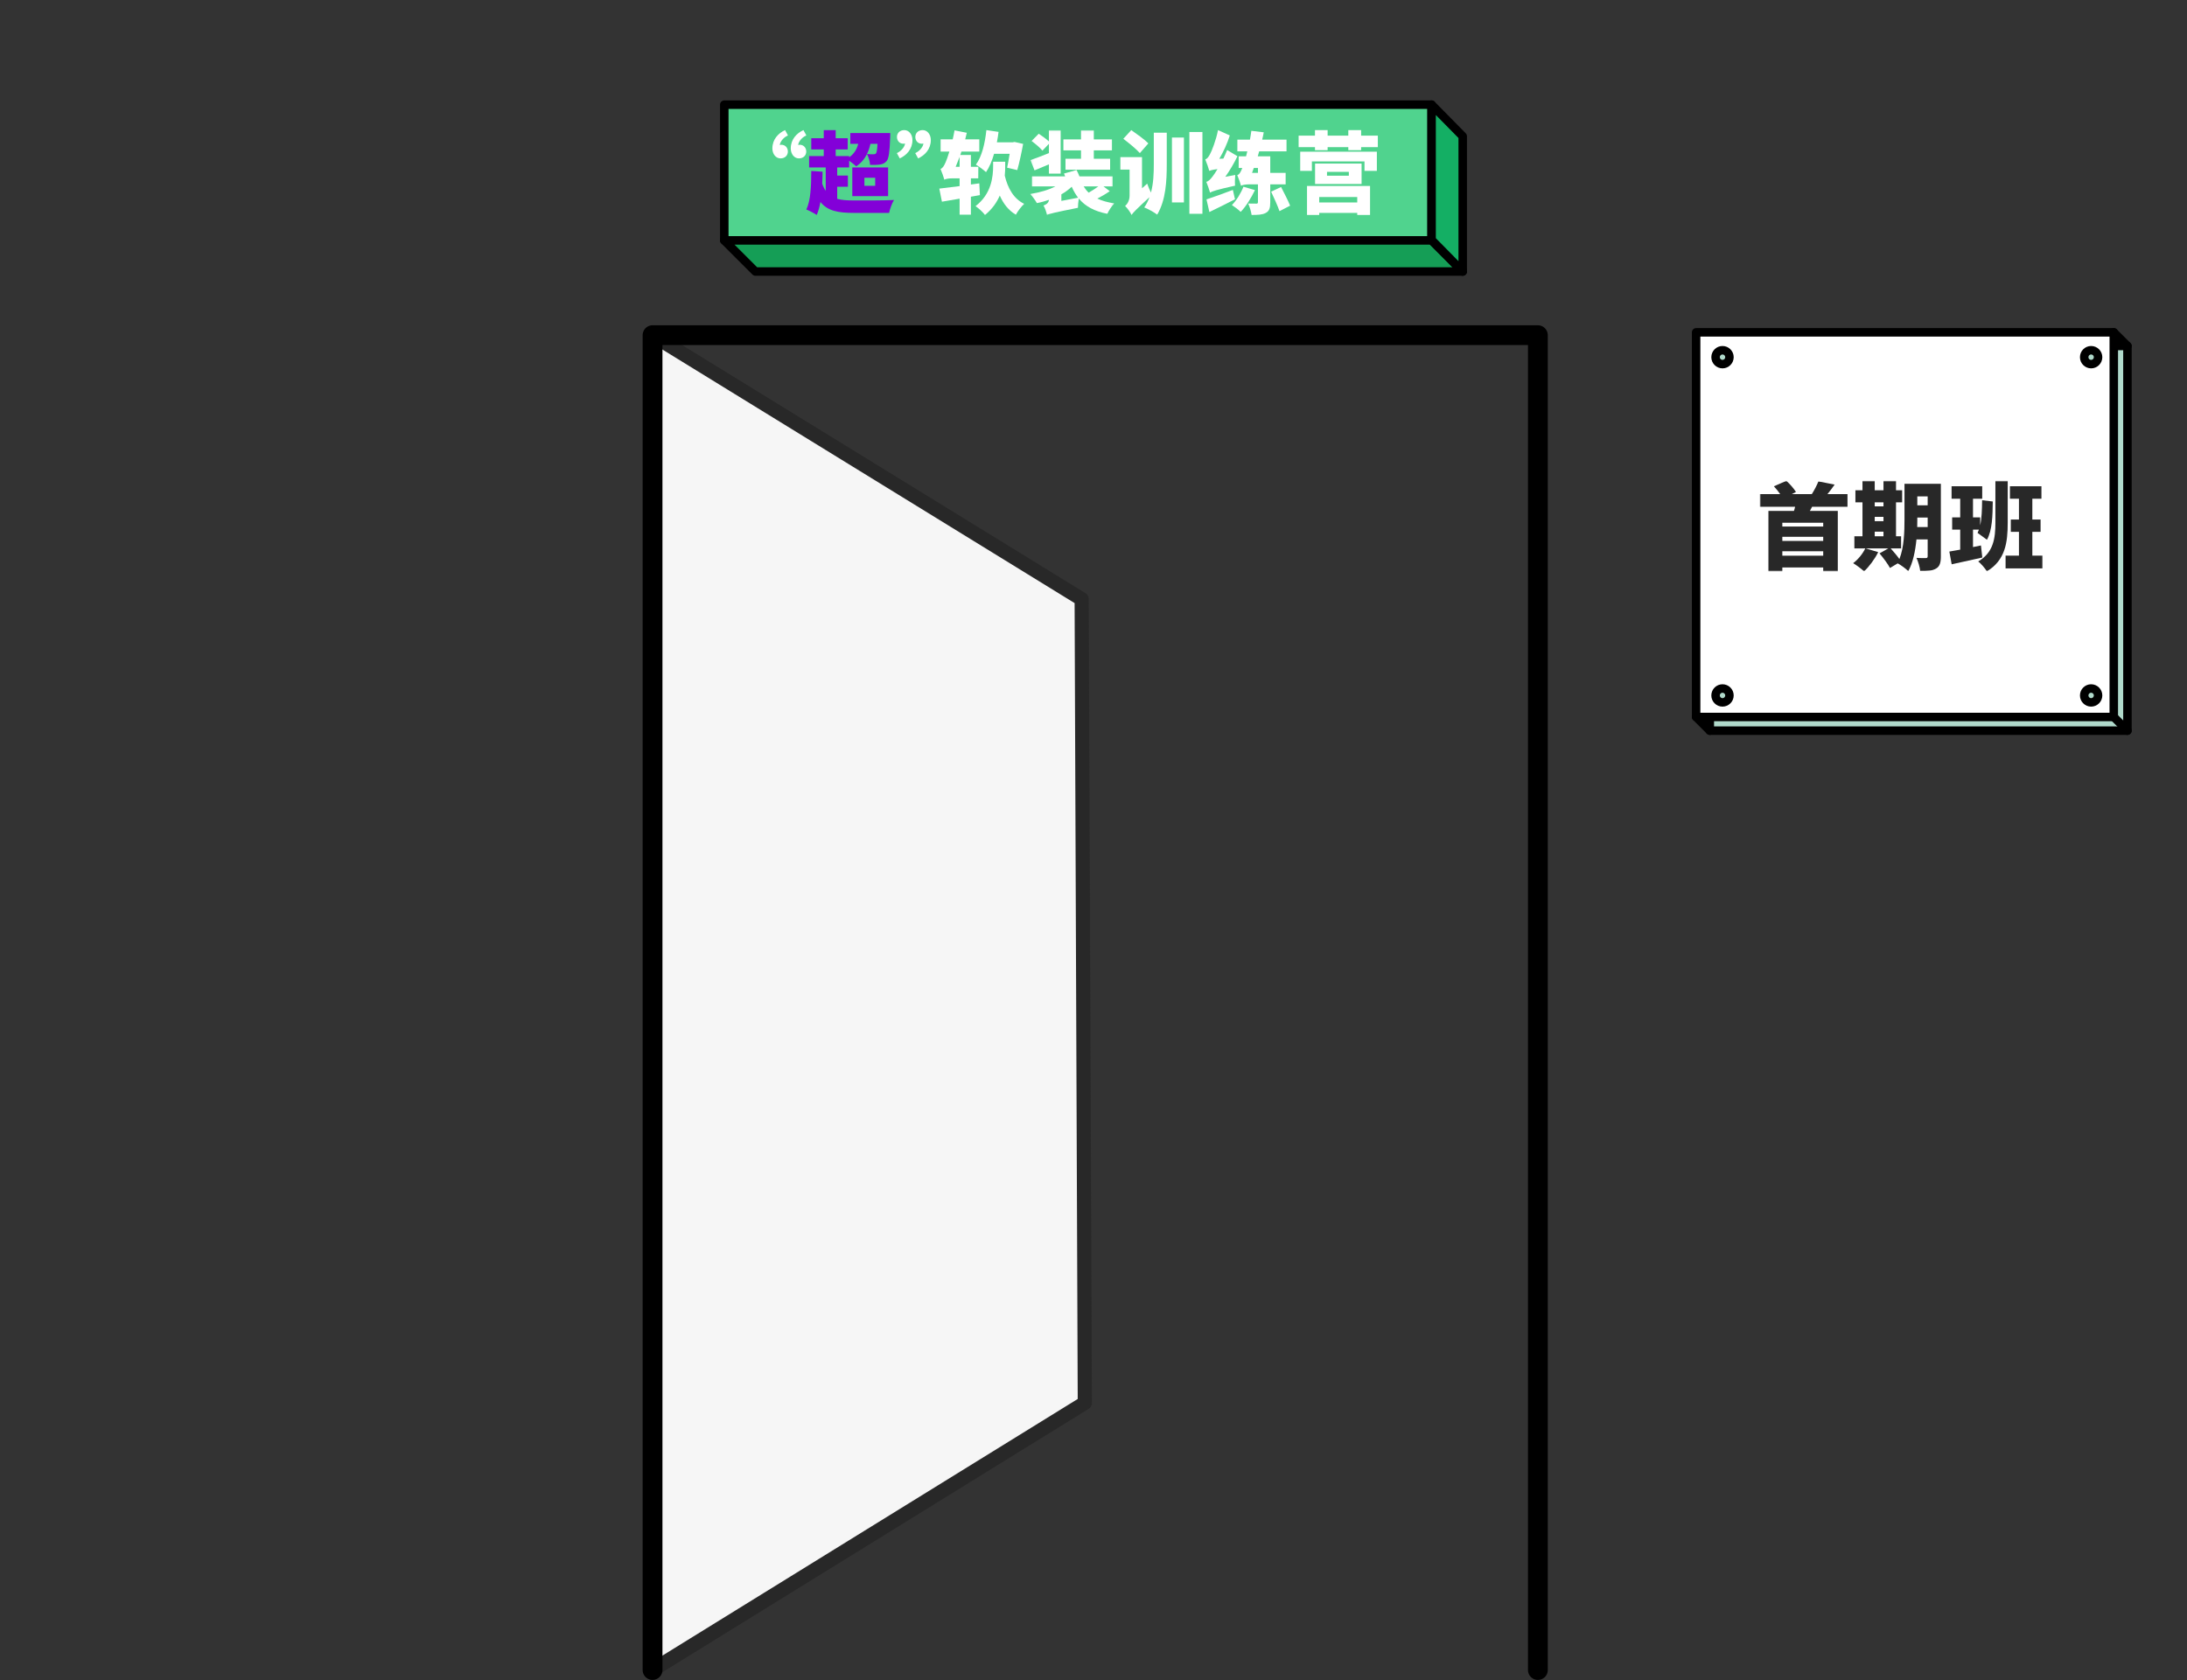 <?xml version="1.0" encoding="UTF-8"?>
<svg width="773px" height="594px" viewBox="0 0 773 594" version="1.1" xmlns="http://www.w3.org/2000/svg" xmlns:xlink="http://www.w3.org/1999/xlink">
    <rect x="0" y="0" width="773" height="594" fill="#333333" stroke="none"/>
    <title>编组 4</title>
    <defs>
        <polygon id="path-1" points="0.107 0.029 29.864 0.029 29.864 30.031 0.107 30.031"></polygon>
        <polygon id="path-3" points="0 0 100 0 100 32 0 32"></polygon>
    </defs>
    <g id="页面-1" stroke="none" stroke-width="1" fill="none" fill-rule="evenodd">
        <g id="首页" transform="translate(-564, -143)">
            <g id="编组-4" transform="translate(564, 143)">
                <polygon id="Fill-3" fill="#F6F6F6" points="230.644 590.442 383.427 496.005 382.319 211.829 230.644 118.499"></polygon>
                <g id="编组" transform="translate(230, 117.942)" stroke-linejoin="round">
                    <polygon id="Stroke-4" stroke="#282828" stroke-width="5" points="0.644 472.5 153.427 378.063 152.319 93.887 0.644 0.557"></polygon>
                    <polyline id="Stroke-6" stroke="#000000" stroke-width="7" stroke-linecap="round" points="313.568 472.5 313.568 0.557 0.644 0.557 0.644 472.5"></polyline>
                </g>
                <g id="编组" transform="translate(599, 117)">
                    <polygon id="Fill-1" fill="#B0DACB" points="5.332 141.325 152.95 141.325 152.95 5.332 5.332 5.332"></polygon>
                    <polygon id="Stroke-2" stroke="#000000" stroke-width="3" stroke-linecap="round" stroke-linejoin="round" points="5.332 141.325 152.95 141.325 152.95 5.332 5.332 5.332"></polygon>
                    <polygon id="Fill-4" fill="#FFFFFF" points="0.5 136.493 148.118 136.493 148.118 0.5 0.5 0.5"></polygon>
                    <polygon id="Stroke-5" stroke="#000000" stroke-width="3" stroke-linecap="round" stroke-linejoin="round" points="0.5 136.493 148.118 136.493 148.118 0.5 0.5 0.5"></polygon>
                    <line x1="148.118" y1="0.5" x2="152.95" y2="5.332" id="Fill-7" fill="#B0DACB"></line>
                    <line x1="148.118" y1="0.5" x2="152.95" y2="5.332" id="Stroke-8" stroke="#000000" stroke-width="3" stroke-linecap="round"></line>
                    <line x1="148.118" y1="136.493" x2="152.95" y2="141.325" id="Fill-10" fill="#B0DACB"></line>
                    <line x1="148.118" y1="136.493" x2="152.95" y2="141.325" id="Stroke-11" stroke="#000000" stroke-width="3" stroke-linecap="round"></line>
                    <line x1="0.5" y1="136.493" x2="5.332" y2="141.325" id="Fill-13" fill="#B0DACB"></line>
                    <g transform="translate(0, 6.825)">
                        <line x1="0.5" y1="129.668" x2="5.332" y2="134.5" id="Stroke-14" stroke="#000000" stroke-width="3" stroke-linecap="round"></line>
                        <path d="M142.569,2.457 C142.569,3.812 141.471,4.91 140.116,4.91 C138.762,4.91 137.664,3.812 137.664,2.457 C137.664,1.102 138.762,0.004 140.116,0.004 C141.471,0.004 142.569,1.102 142.569,2.457" id="Fill-16" fill="#B0DACB"></path>
                        <path d="M142.569,2.457 C142.569,3.812 141.471,4.91 140.116,4.91 C138.762,4.91 137.664,3.812 137.664,2.457 C137.664,1.102 138.762,0.004 140.116,0.004 C141.471,0.004 142.569,1.102 142.569,2.457 Z" id="Stroke-18" stroke="#000000" stroke-width="3" stroke-linecap="round"></path>
                        <path d="M12.277,2.457 C12.277,3.812 11.179,4.91 9.824,4.91 C8.47,4.91 7.372,3.812 7.372,2.457 C7.372,1.102 8.47,0.004 9.824,0.004 C11.179,0.004 12.277,1.102 12.277,2.457" id="Fill-20" fill="#B0DACB"></path>
                        <path d="M12.277,2.457 C12.277,3.812 11.179,4.91 9.824,4.91 C8.47,4.91 7.372,3.812 7.372,2.457 C7.372,1.102 8.47,0.004 9.824,0.004 C11.179,0.004 12.277,1.102 12.277,2.457 Z" id="Stroke-22" stroke="#000000" stroke-width="3" stroke-linecap="round"></path>
                        <path d="M142.569,122.052 C142.569,123.407 141.471,124.505 140.116,124.505 C138.762,124.505 137.664,123.407 137.664,122.052 C137.664,120.698 138.762,119.6 140.116,119.6 C141.471,119.6 142.569,120.698 142.569,122.052" id="Fill-24" fill="#B0DACB"></path>
                        <path d="M142.569,122.052 C142.569,123.407 141.471,124.505 140.116,124.505 C138.762,124.505 137.664,123.407 137.664,122.052 C137.664,120.698 138.762,119.6 140.116,119.6 C141.471,119.6 142.569,120.698 142.569,122.052 Z" id="Stroke-26" stroke="#000000" stroke-width="3" stroke-linecap="round"></path>
                        <path d="M12.277,122.052 C12.277,123.407 11.179,124.505 9.824,124.505 C8.47,124.505 7.372,123.407 7.372,122.052 C7.372,120.698 8.47,119.6 9.824,119.6 C11.179,119.6 12.277,120.698 12.277,122.052" id="Fill-28" fill="#B0DACB"></path>
                        <path d="M12.277,122.052 C12.277,123.407 11.179,124.505 9.824,124.505 C8.47,124.505 7.372,123.407 7.372,122.052 C7.372,120.698 8.47,119.6 9.824,119.6 C11.179,119.6 12.277,120.698 12.277,122.052 Z" id="Stroke-30" stroke="#000000" stroke-width="3" stroke-linecap="round"></path>
                    </g>
                </g>
                <g id="编组-21" transform="translate(256, 37)" stroke="#000000" stroke-linejoin="round" stroke-width="3">
                    <g id="编组-20">
                        <rect id="矩形" fill="#50D38E" x="0" y="0" width="250" height="48"></rect>
                        <polygon id="矩形备份-3" fill="#159E56" points="0 48 250 48 261 59 11 59"></polygon>
                        <polygon id="矩形备份-2" fill="#14AF64" points="250 0 261 11.177 261 59 250 47.823"></polygon>
                    </g>
                </g>
                <g id="编组" transform="translate(273, 45.856)">
                    <path d="M12,2.015 C10.021,2.904 9.123,4.684 9.123,5.42 C9.216,5.389 9.433,5.327 9.68,5.327 C11.041,5.327 11.969,6.37 11.969,7.72 C11.969,9.07 10.979,10.144 9.371,10.144 C7.701,10.144 6.495,8.579 6.495,6.616 C6.495,3.426 8.567,1.248 10.979,0.144 L12,2.015 Z M5.505,2.015 C3.526,2.904 2.629,4.684 2.629,5.42 C2.722,5.389 2.938,5.327 3.185,5.327 C4.546,5.327 5.474,6.37 5.474,7.72 C5.474,9.07 4.485,10.144 2.876,10.144 C1.206,10.144 0,8.579 0,6.616 C0,3.426 2.072,1.248 4.485,0.144 L5.505,2.015 Z" id="Fill-1" fill="#FFFFFF"></path>
                    <path d="M34.655,4.991 C34.37,6.321 33.957,7.525 33.418,8.602 C34.401,8.697 35.226,8.697 35.702,8.697 C36.083,8.697 36.369,8.634 36.622,8.38 C36.876,8.032 37.035,7.113 37.162,4.991 L34.655,4.991 Z M32.529,19.848 L36.337,19.848 L36.337,16.997 L32.529,16.997 L32.529,19.848 Z M28.246,23.491 L40.906,23.491 L40.906,13.354 L28.246,13.354 L28.246,23.491 Z M22.915,24.441 C24.565,24.917 26.5,25.012 28.849,25.012 C31.768,25.043 39.605,25.043 43,24.853 C42.302,25.899 41.541,28.021 41.255,29.415 L28.817,29.415 C23.296,29.415 19.52,28.75 16.982,25.55 C16.664,27.292 16.252,28.845 15.681,30.144 C14.919,29.605 12.983,28.591 12,28.211 C13.523,25.075 13.745,19.911 13.745,14.589 L17.743,14.843 C17.743,16.3 17.68,17.726 17.616,19.088 C17.965,20.101 18.378,20.925 18.854,21.622 L18.854,13.354 L12.983,13.354 L12.983,9.331 L18.156,9.331 L18.156,6.986 L13.745,6.986 L13.745,3.026 L18.156,3.026 L18.156,0.144 L22.376,0.144 L22.376,3.026 L26.627,3.026 L26.627,6.986 L22.376,6.986 L22.376,9.331 L27.135,9.331 L27.135,9.742 C28.817,8.602 29.832,7.018 30.34,4.991 L27.548,4.991 L27.548,1.189 L41.667,1.189 C41.667,1.189 41.667,2.203 41.636,2.678 C41.445,7.778 41.16,10.123 40.398,11.073 C39.732,11.865 38.97,12.15 38.082,12.308 C37.257,12.435 35.956,12.467 34.528,12.435 C34.465,11.263 34.02,9.616 33.418,8.602 C32.529,10.44 31.26,11.865 29.642,12.974 C29.134,12.467 28.055,11.612 27.135,10.978 L27.135,13.354 L22.915,13.354 L22.915,16.205 L26.691,16.205 L26.691,20.165 L22.915,20.165 L22.915,24.441 Z" id="Fill-3" fill="#8300D8"></path>
                    <path d="M50.495,8.273 C52.474,7.383 53.371,5.604 53.371,4.868 C53.279,4.898 53.062,4.96 52.815,4.96 C51.454,4.96 50.526,3.917 50.526,2.567 C50.526,1.217 51.515,0.144 53.124,0.144 C54.794,0.144 56,1.708 56,3.671 C56,6.861 53.928,9.04 51.515,10.144 L50.495,8.273 Z M44,8.273 C45.98,7.383 46.877,5.604 46.877,4.868 C46.784,4.898 46.567,4.96 46.32,4.96 C44.959,4.96 44.031,3.917 44.031,2.567 C44.031,1.217 45.021,0.144 46.629,0.144 C48.299,0.144 49.505,1.708 49.505,3.671 C49.505,6.861 47.433,9.04 45.021,10.144 L44,8.273 Z" id="Fill-5" fill="#FFFFFF"></path>
                    <path d="M78.361,8.517 C77.619,11.035 76.691,13.271 75.515,15.002 C74.742,14.278 72.918,12.924 71.928,12.358 C74,9.587 75.144,4.928 75.639,0.144 L79.938,0.773 C79.784,2.032 79.598,3.26 79.351,4.456 L84.949,4.456 L85.598,4.33 L88.629,5.023 C88.041,8.265 87.237,11.885 86.557,14.278 L82.969,13.428 C83.248,12.137 83.588,10.343 83.866,8.517 L78.361,8.517 Z M82.289,12.924 C82.289,13.9 82.258,15.033 82.134,16.23 C83.186,20.637 85.258,24.414 89,26.209 C88.041,27.09 86.68,28.853 86.062,30.049 C83.464,28.538 81.67,26.209 80.371,23.281 C79.32,25.705 77.681,28.097 75.144,30.144 C74.433,29.167 72.856,27.72 71.804,27.027 C77.464,22.683 78.021,16.576 78.021,12.799 L78.021,11.319 L82.289,11.319 L82.289,12.924 Z M66.175,13.113 L66.175,9.619 C65.711,10.847 65.248,12.011 64.784,13.113 L66.175,13.113 Z M70.165,23.69 L70.165,30.049 L66.175,30.049 L66.175,24.383 C63.918,24.792 61.784,25.138 59.928,25.453 L59,20.825 C60.948,20.605 63.454,20.29 66.175,19.944 L66.175,17.205 L63.423,17.205 C62.402,17.205 61.072,17.394 60.794,17.709 C60.577,16.891 59.897,14.939 59.433,13.869 C60.175,13.617 60.67,12.83 61.258,11.445 C61.536,10.847 62.031,9.461 62.557,7.73 L59.464,7.73 L59.464,3.417 L63.732,3.417 C63.98,2.379 64.196,1.308 64.381,0.238 L68.711,1.088 C68.526,1.875 68.34,2.63 68.155,3.417 L73.134,3.417 L73.134,7.73 L66.825,7.73 L66.423,8.926 L70.165,8.926 L70.165,13.113 L72.794,13.113 L72.763,17.205 L70.165,17.205 L70.165,19.377 L73.134,18.968 L73.351,23.123 L70.165,23.69 Z" id="Fill-7" fill="#FFFFFF"></path>
                    <g transform="translate(91, 0.144)">
                        <mask id="mask-2" fill="white">
                            <use xlink:href="#path-1"></use>
                        </mask>
                        <g id="Clip-10"></g>
                        <path d="M19.015,19.895 C19.511,20.708 20.1,21.459 20.782,22.116 C21.96,21.459 23.2,20.646 24.223,19.895 L19.015,19.895 Z M18.085,7.162 L11.855,7.162 L11.855,3.282 L18.085,3.282 L18.085,0.029 L22.611,0.029 L22.611,3.282 L29.027,3.282 L29.027,7.162 L22.611,7.162 L22.611,10.134 L28.376,10.134 L28.376,14.013 L12.599,14.013 L12.599,10.134 L18.085,10.134 L18.085,7.162 Z M17.062,23.899 C16.194,22.773 15.451,21.491 14.8,20.02 C13.746,21.021 12.506,21.928 11.142,22.711 L11.142,25.026 L17.062,23.899 Z M0.231,10.603 C1.967,10.009 4.323,9.102 6.74,8.132 L6.74,4.846 L4.447,7.255 C3.672,6.286 1.936,4.815 0.603,3.846 L3.145,1.28 C4.292,2.031 5.78,3.126 6.74,4.002 L6.74,0.029 L10.894,0.029 L10.894,15.39 L6.74,15.39 L6.74,12.105 C5.005,12.856 3.207,13.606 1.657,14.232 L0.231,10.603 Z M28.252,21.584 C26.888,22.554 25.307,23.461 23.851,24.212 C25.525,24.994 27.508,25.557 29.864,25.902 C28.996,26.778 27.88,28.467 27.384,29.593 C22.766,28.686 19.573,26.934 17.31,24.181 C17.124,25.245 17,26.684 17,27.466 C8.29,29.218 6.896,29.562 6.059,30.031 C5.904,29.062 5.284,27.372 4.819,26.653 C5.563,26.402 6.617,25.902 6.771,24.65 C5.408,25.12 3.982,25.526 2.494,25.808 C1.967,24.869 0.913,23.399 0.107,22.586 C3.424,22.085 6.617,21.146 9.065,19.895 L0.758,19.895 L0.758,16.36 L12.475,16.36 C12.351,16.015 12.196,15.671 12.072,15.358 L16.504,14.107 C16.877,14.795 17.248,15.609 17.527,16.36 L29.244,16.36 L29.244,19.895 L26.02,19.895 L28.252,21.584 Z" id="Fill-9" fill="#FFFFFF" mask="url(#mask-2)"></path>
                    </g>
                    <path d="M147.388,29.732 L152,29.732 L152,0.808 L147.388,0.808 L147.388,29.732 Z M141.228,25.713 L145.461,25.713 L145.461,2.77 L141.228,2.77 L141.228,25.713 Z M129.887,8.277 C128.686,6.884 126.001,4.701 124.043,3.213 L126.854,0.144 C128.749,1.473 131.561,3.467 132.888,4.827 L129.887,8.277 Z M134.815,1.061 L139.395,1.061 L139.395,12.137 C139.395,18.213 139.08,24.859 136.015,30.017 C134.91,29.194 132.793,27.992 131.435,27.485 C132.224,26.346 132.825,25.144 133.267,23.878 C128.497,28.277 127.486,29.321 126.949,30.144 C126.57,29.226 125.369,27.612 124.674,26.979 C125.432,26.314 126.254,25.08 126.254,23.277 L126.254,14.099 L123,14.099 L123,9.701 L130.645,9.701 L130.645,20.713 L132.477,19.068 C132.793,20.017 133.33,21.315 133.804,22.232 C134.688,19.004 134.815,15.555 134.815,12.106 L134.815,1.061 Z" id="Fill-11" fill="#FFFFFF"></path>
                    <path d="M179.798,20.258 C180.855,22.323 182.316,25.139 183,26.859 L179.238,28.799 C178.648,27.047 177.311,24.106 176.285,21.916 L179.798,20.258 Z M171.622,15.253 L171.622,13.533 L170.161,13.533 C169.974,14.127 169.756,14.69 169.539,15.253 L171.622,15.253 Z M175.974,19.32 L175.974,25.702 C175.974,27.704 175.632,28.767 174.389,29.424 C173.176,30.081 171.529,30.144 169.383,30.144 C169.228,28.986 168.699,27.234 168.171,26.108 C169.259,26.139 170.658,26.139 171.062,26.139 C171.466,26.139 171.622,26.014 171.622,25.639 L171.622,19.32 L168.699,19.32 C167.425,19.32 165.933,19.508 165.653,19.852 C165.466,19.07 164.782,17.13 164.316,16.066 C165.062,15.816 165.529,15.003 166.088,13.533 L164.814,13.533 L164.814,9.403 L167.425,9.403 C167.549,8.84 167.705,8.277 167.86,7.652 L164.347,7.652 L164.347,3.522 L168.793,3.522 C168.979,2.49 169.166,1.426 169.29,0.394 L173.674,0.926 C173.518,1.802 173.332,2.646 173.114,3.522 L181.725,3.522 L181.725,7.652 L172.057,7.652 C171.901,8.246 171.715,8.84 171.56,9.403 L175.974,9.403 L175.974,15.253 L181.415,15.253 L181.415,19.32 L175.974,19.32 Z M170.565,21.353 C169.259,24.075 167.425,27.109 165.529,29.049 C164.751,28.298 163.321,27.203 162.42,26.64 C164.099,24.951 165.715,22.229 166.492,20.164 L170.565,21.353 Z M163.508,24.606 C160.43,26.202 157.166,27.797 154.461,29.111 L153.435,24.638 C155.705,23.918 159.249,22.604 162.762,21.291 L163.508,24.606 Z M154.647,22.073 C154.399,21.197 153.808,19.445 153.373,18.444 C154.181,18.225 154.803,17.568 155.643,16.473 C155.984,16.035 156.606,15.128 157.321,13.939 C155.549,14.158 154.896,14.346 154.461,14.565 L154.461,14.409 C154.43,14.471 154.43,14.534 154.43,14.565 C154.212,13.72 153.497,11.656 153,10.498 C153.653,10.311 154.15,9.654 154.679,8.652 C155.238,7.683 156.824,3.741 157.508,0.144 L161.674,2.021 C160.834,4.773 159.435,7.777 157.974,10.279 L159.404,10.217 C159.87,9.216 160.337,8.183 160.741,7.182 L164.378,9.372 C163.197,11.843 161.705,14.377 160.088,16.661 L163.601,16.004 C163.477,17.161 163.445,18.882 163.539,19.789 C156.917,21.259 155.549,21.76 154.71,22.229 L154.71,22.26 L154.71,22.229 L154.679,22.26 L154.647,22.073 Z" id="Fill-13" fill="#FFFFFF"></path>
                    <path d="M196.031,16.263 L203.75,16.263 L203.75,14.907 L196.031,14.907 L196.031,16.263 Z M193.281,25.727 L206.719,25.727 L206.719,23.803 L193.281,23.803 L193.281,25.727 Z M191.813,19.197 L208.25,19.197 L208.25,11.973 L191.813,11.973 L191.813,19.197 Z M188.969,19.891 L211.25,19.891 L211.25,30.144 L206.719,30.144 L206.719,29.418 L193.281,29.418 L193.281,30.144 L188.969,30.144 L188.969,19.891 Z M186.563,7.778 L213.656,7.778 L213.656,14.56 L209.281,14.56 L209.281,11.216 L190.688,11.216 L190.688,14.56 L186.563,14.56 L186.563,7.778 Z M214,2.1 L214,6.169 L208.094,6.169 L208.094,7.242 L203.562,7.242 L203.562,6.169 L196.25,6.169 L196.25,7.242 L191.781,7.242 L191.781,6.169 L186,6.169 L186,2.1 L191.781,2.1 L191.781,0.144 L196.25,0.144 L196.25,2.1 L203.562,2.1 L203.562,0.144 L208.094,0.144 L208.094,2.1 L214,2.1 Z" id="Fill-14" fill="#FFFFFF"></path>
                </g>
                <g id="编组-22" transform="translate(622, 170)">
                    <mask id="mask-4" fill="white">
                        <use xlink:href="#path-3"></use>
                    </mask>
                    <g id="Clip-2"></g>
                    <path d="M7.97,26.461 L22.419,26.461 L22.419,24.893 L7.97,24.893 L7.97,26.461 Z M7.97,21.255 L22.419,21.255 L22.419,19.787 L7.97,19.787 L7.97,21.255 Z M7.97,16.15 L22.419,16.15 L22.419,14.815 L7.97,14.815 L7.97,16.15 Z M18.485,9.176 C18.213,9.677 17.976,10.177 17.704,10.644 L27.574,10.644 L27.574,32 L22.419,32 L22.419,30.632 L7.97,30.632 L7.97,32 L3.052,32 L3.052,10.644 L12.074,10.644 C12.244,10.144 12.38,9.677 12.481,9.176 L0,9.176 L0,4.705 L7.224,4.705 C6.58,3.771 5.732,2.736 4.986,1.935 L9.395,0 C10.684,1.168 12.074,2.77 12.787,3.937 L11.294,4.705 L18.383,4.705 C19.265,3.337 20.181,1.568 20.723,0.2 L26.455,1.335 C25.607,2.569 24.725,3.704 23.911,4.705 L31,4.705 L31,9.176 L18.485,9.176 Z" id="Fill-1" fill="#282828" mask="url(#mask-4)"></path>
                    <path d="M55.676,8.662 L59.338,8.662 L59.338,5.503 L55.676,5.503 L55.676,8.662 Z M59.338,16.34 L59.338,12.977 L55.676,12.977 L55.676,13.622 C55.676,14.471 55.676,15.389 55.642,16.34 L59.338,16.34 Z M40.625,19.601 L43.722,19.601 L43.722,17.97 L40.625,17.97 L40.625,19.601 Z M40.625,14.268 L43.722,14.268 L43.722,12.739 L40.625,12.739 L40.625,14.268 Z M40.625,9.036 L43.722,9.036 L43.722,7.609 L40.625,7.609 L40.625,9.036 Z M64,26.701 C64,28.977 63.6,30.268 62.302,31.015 C61.003,31.796 59.238,31.932 56.708,31.898 C56.575,30.607 55.975,28.467 55.376,27.244 C56.608,27.346 58.206,27.312 58.672,27.312 C59.172,27.312 59.338,27.142 59.338,26.633 L59.338,20.722 L55.376,20.722 C54.976,24.764 54.144,28.977 52.479,31.932 C51.713,31.117 49.815,29.724 48.75,29.18 L46.019,30.811 C45.32,29.452 43.655,27.244 42.323,25.647 L45.453,23.881 L37.395,23.881 L41.857,25.206 C40.625,27.686 38.627,30.369 36.862,32 C35.964,31.151 34.099,29.758 33,29.112 C34.731,27.822 36.363,25.818 37.295,23.881 L33.433,23.881 L33.433,19.601 L36.296,19.601 L36.296,7.609 L33.799,7.609 L33.799,3.329 L36.296,3.329 L36.296,0 L40.625,0 L40.625,3.329 L43.722,3.329 L43.722,0 L48.15,0 L48.15,3.329 L50.315,3.329 L50.315,7.609 L48.15,7.609 L48.15,19.601 L49.948,19.601 L49.948,23.881 L46.252,23.881 C47.285,25.036 48.517,26.463 49.349,27.652 C51.014,23.473 51.147,17.902 51.147,13.622 L51.147,1.053 L64,1.053 L64,26.701 Z" id="Fill-3" fill="#282828" mask="url(#mask-4)"></path>
                    <path d="M100,26.448 L100,30.957 L86.875,30.957 L86.875,26.448 L91.604,26.448 L91.604,18.036 L88.726,18.036 L88.726,13.695 L91.604,13.695 L91.604,6.326 L88.417,6.326 L88.417,1.918 L99.554,1.918 L99.554,6.326 L96.333,6.326 L96.333,13.695 L99.246,13.695 L99.246,18.036 L96.333,18.036 L96.333,26.448 L100,26.448 Z M87.629,14.805 C87.629,21.771 86.807,28.063 80.262,32 C79.645,30.957 78.171,29.241 77.212,28.501 C82.592,25.338 83.277,20.358 83.277,14.772 L83.277,0 L87.629,0 L87.629,14.805 Z M78.651,27.121 C74.984,27.962 71.009,28.837 67.823,29.51 L67,25.001 C68.096,24.833 69.433,24.598 70.838,24.328 L70.838,17.262 L67.994,17.262 L67.994,12.921 L70.838,12.921 L70.838,6.326 L67.788,6.326 L67.788,1.918 L78.617,1.918 L78.617,6.326 L75.361,6.326 L75.361,12.921 L77.897,12.921 L77.897,15.748 C78.446,13.291 78.548,10.229 78.582,6.864 L82.352,7.302 C82.283,12.383 82.181,17.43 80.296,20.829 L76.972,18.406 C77.143,18.036 77.315,17.666 77.452,17.262 L75.361,17.262 L75.361,23.42 L78.171,22.848 L78.651,27.121 Z" id="Fill-4" fill="#282828" mask="url(#mask-4)"></path>
                </g>
            </g>
        </g>
    </g>
</svg>